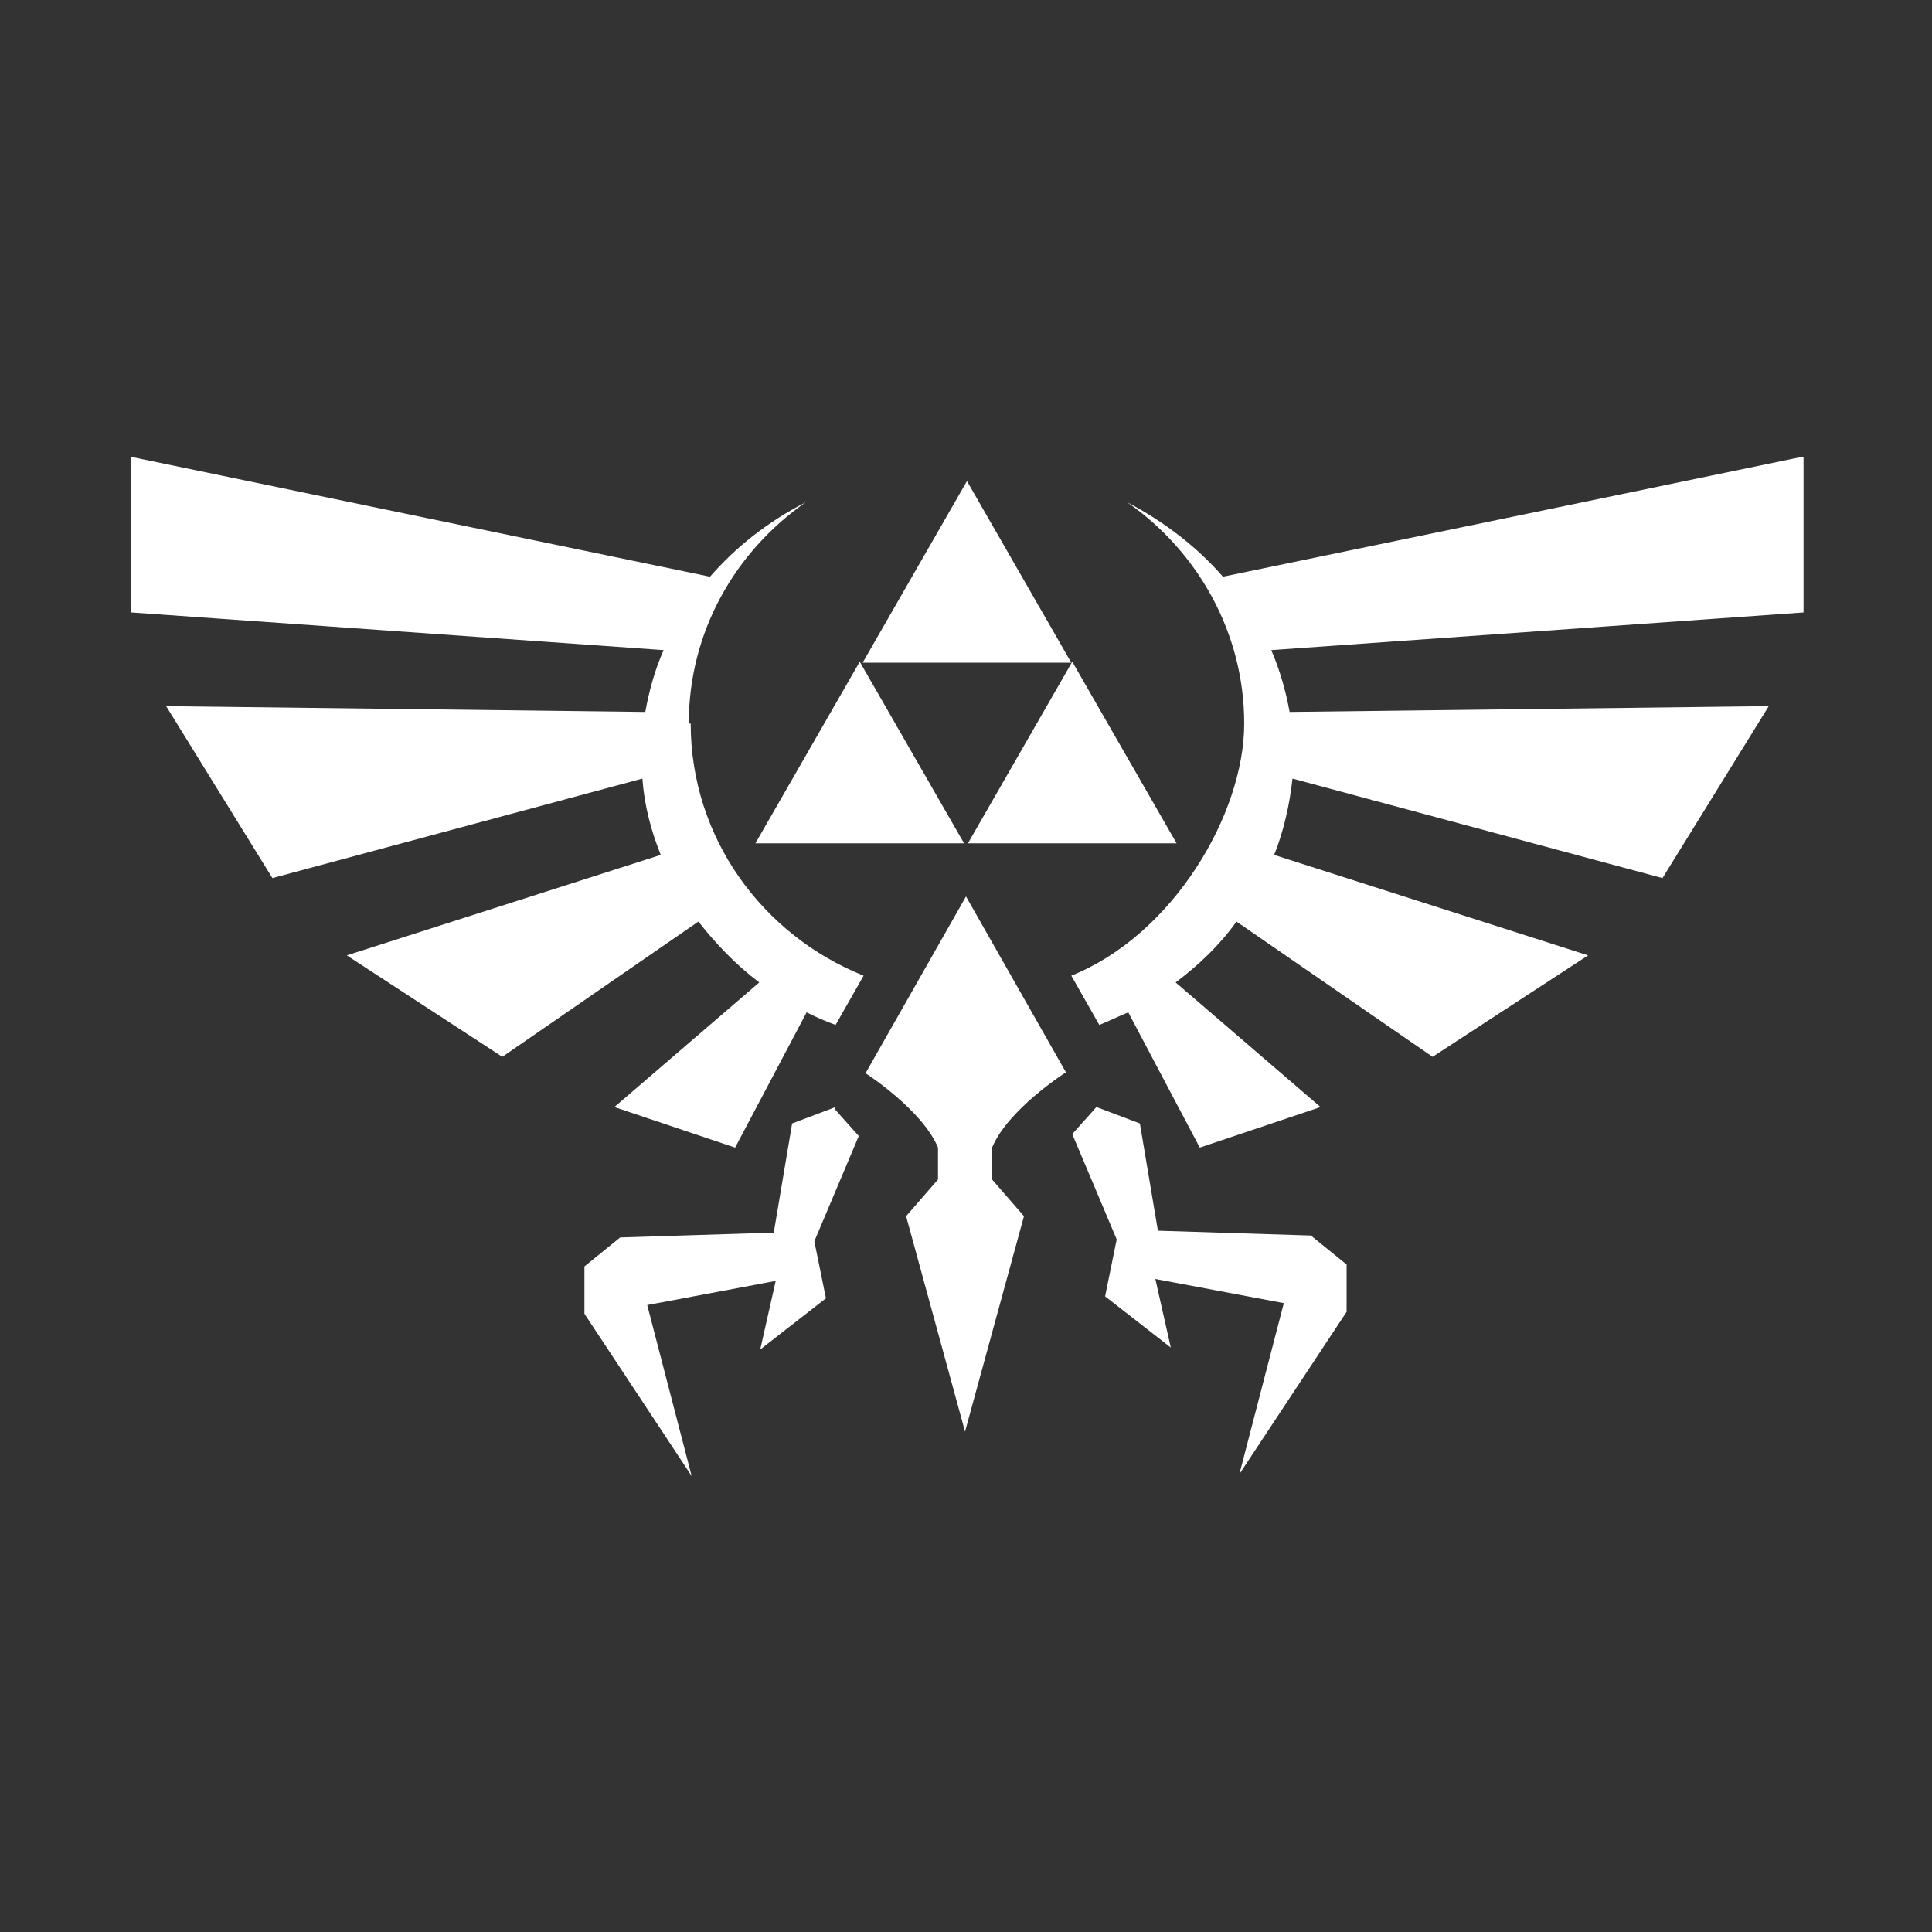 <?xml version="1.0" encoding="UTF-8"?>
<svg id="Layer_1" xmlns="http://www.w3.org/2000/svg" version="1.1" viewBox="0 0 200 200">
  <rect x="0" y="0" width="200" height="200" fill="#333333" stroke="none"/>
  <!-- Generator: Adobe Illustrator 29.5.0, SVG Export Plug-In . SVG Version: 2.1.0 Build 137)  -->
  <defs>
    <style>
      .st0 {
        fill: #fff;
      }
    </style>
  </defs>
  <path id="_x23_000000" class="st0" d="M78.2,87.3l5.4-9.4,5.4-9.4,5.4,9.4,5.4,9.4h-21.8.2ZM100,87.3h21.8l-5.4-9.4-5.4-9.4-5.4,9.4-5.4,9.4h-.2ZM110.9,68.6l-5.4-9.4-5.4-9.4-5.4,9.4-5.4,9.4h21.8-.2ZM119.9,127.6l-1.9-11.3-4.5-1.7-2.5,2.8,4.6,10.9-1.2,5.9,6.8,5.3-1.6-7.1,13.3,2.5-4.6,17.7,11.1-16.8v-4.9l-3.7-3-15.9-.5v.2ZM86.5,114.6l-4.5,1.7-1.9,11.3-15.9.5-3.7,3v4.9l11.1,16.8-4.6-17.7,13.3-2.5-1.6,7.1,6.8-5.3-1.2-5.9,4.6-10.9-2.5-2.8v-.2ZM110.4,111.1l-10.4-18.3-10.4,18.3s5.9,3.8,7.5,7.7v3.3l-3.3,3.8,6.1,22.3,6.1-22.3-3.3-3.8v-3.3c1.6-3.9,7.5-7.7,7.5-7.7h.2ZM186.5,47.3l-59.9,12.4c-2.7-3.1-6.1-5.7-9.9-7.7,7.3,5.1,12.1,13.5,12.1,22.9s-7.4,21.9-17.9,26.1l2.9,5.1c1-.4,2-.9,3-1.3l7.4,14,12.5-4.2-15-12.9c2.4-1.8,4.6-3.9,6.3-6.3l20.3,14,16.1-10.5-32.5-10.4c1-2.5,1.6-5.2,1.9-7.9l38.3,10.3,11-17.8-49.6.6c-.4-2.2-1-4.3-1.9-6.4l55.1-3.9v-16.1h-.2ZM71.3,74.9c0-9.5,4.8-17.8,12.1-22.9-3.9,2-7.2,4.6-9.9,7.7l-59.9-12.4v16.1l55.1,3.9c-.9,2-1.5,4.2-1.9,6.4l-49.6-.6,11,17.8,38.3-10.3c.2,2.8.9,5.4,1.9,7.9l-32.5,10.4,16.1,10.5,20.3-14c1.8,2.3,3.9,4.5,6.3,6.3l-15,12.9,12.5,4.2,7.4-14c1,.5,1.9.9,3,1.3l2.9-5.1c-10.5-4.2-17.9-14.3-17.9-26.1h-.2Z"/>
</svg>